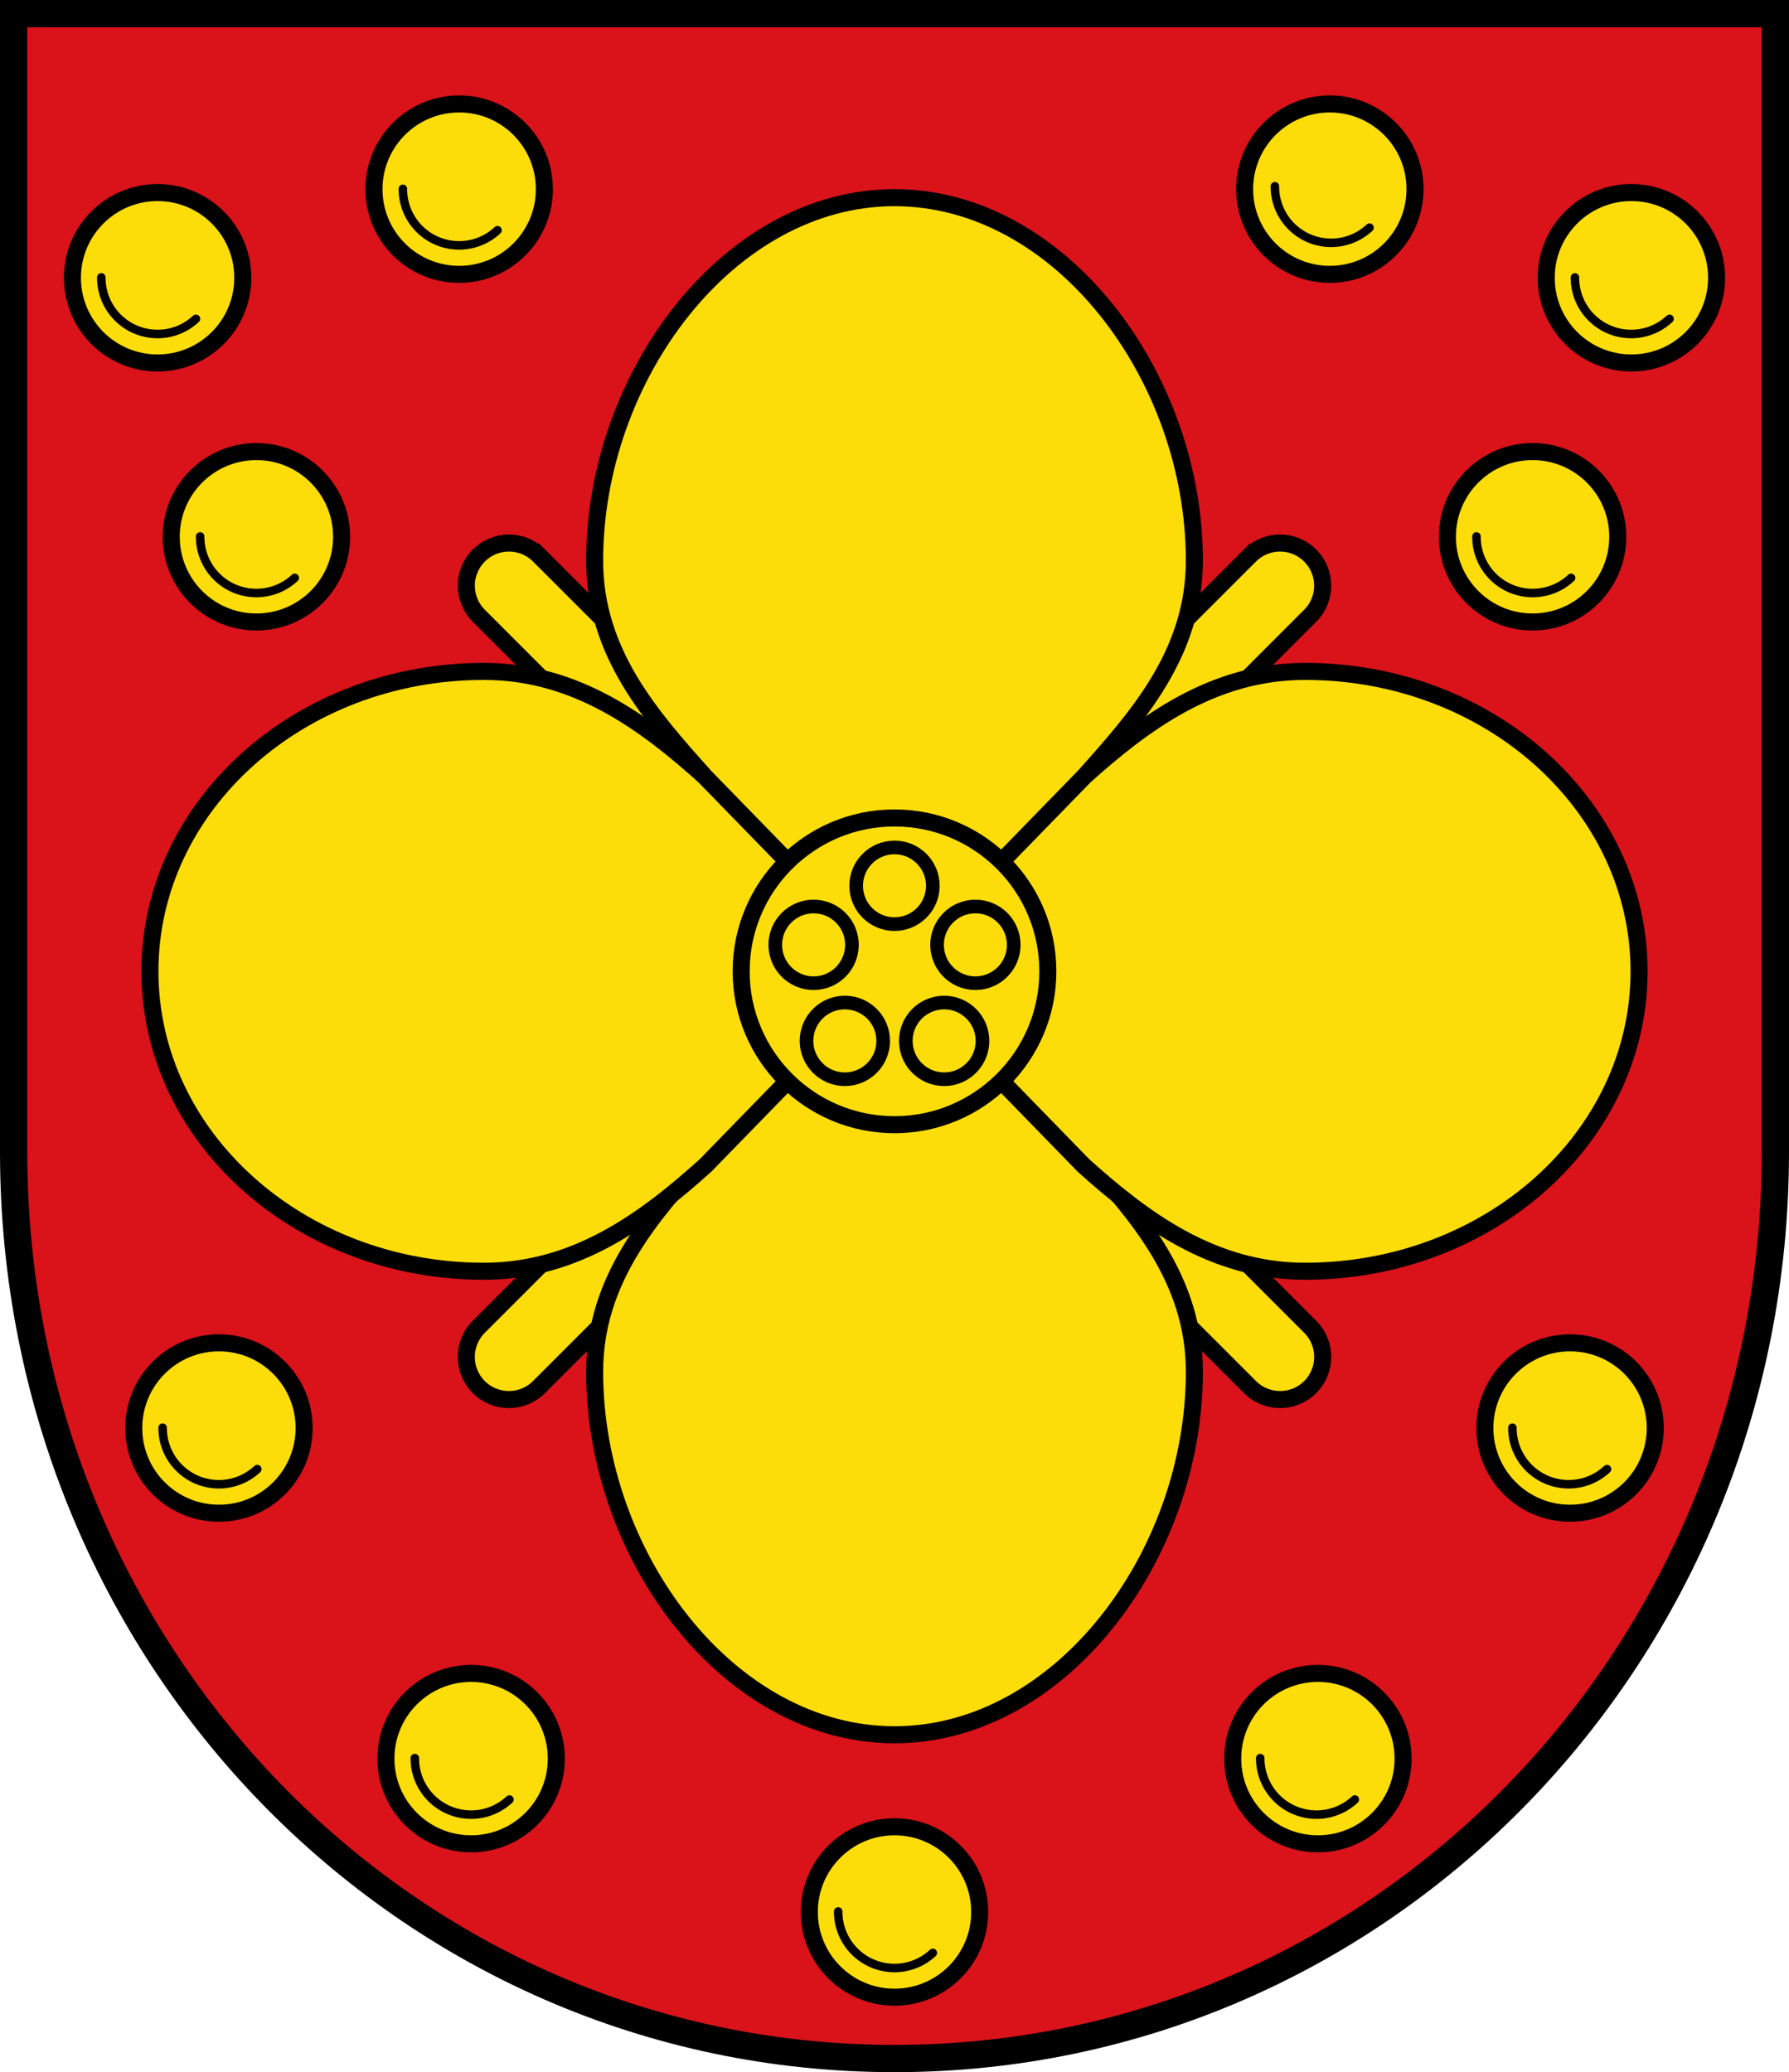 <?xml version="1.0"?>
<svg viewBox="0 0 1050 1216" xmlns="http://www.w3.org/2000/svg" xmlns:xlink="http://www.w3.org/1999/xlink">
<g fill="#fcdd09" stroke="#000" stroke-width="10">
<path d="m525 1208c286.4 0 517-237.3 517-532v-668h-1034v668c0 294.7 230.6 532 517 532z" fill="#da121a" stroke-width="16"/>
<path id="a" d="m316.4 326 452.6 452.6c9.76 9.76 9.79 25.56 0 35.36-9.8 9.79-25.6 9.76-35.36 0l-452.6-452.6c-9.8-9.79-9.8-25.56 0-35.35 9.79-9.8 25.56-9.8 35.35 0z"/>
<use transform="matrix(-1 0 0 1 1050 0)" xlink:href="#a"/>
<use transform="matrix(1 0 0 -1 0 1134)" xlink:href="#c"/>
<g id="b">
<path d="m525 570-111 114c-35.47 31.85-75.88 62-130 62-108.2 0-196-78.8-196-176s87.75-176 196-176c54.12 0 94.53 30.15 130 62z"/>
<circle cx="276.5" cy="1032" r="50"/>
<circle cx="128.5" cy="838" r="50"/>
<circle cx="150.5" cy="315" r="50"/>
<circle cx="92.5" cy="163" r="50"/>
<circle cx="269.5" cy="111" r="50"/>
</g>
<use transform="matrix(-1 0 0 1 1050 0)" xlink:href="#b"/>
<path id="c" d="m525 570-111-114c-31.85-35.47-65-72.88-65-127 0-108.2 78.8-213 176-213s176 104.8 176 213c0 54.12-33.15 91.53-65 127z"/>
<circle cx="525" cy="570" r="90"/>
<circle cx="525" cy="1122" r="50"/>
<g stroke-width="8">
<circle cx="525" cy="519.8" r="22.5"/>
<g id="d">
<circle cx="495.86" cy="610.82" r="22.5"/>
<circle cx="477.52" cy="554.46" r="22.5"/>
</g>
<use transform="matrix(-1 0 0 1 1050 0)" xlink:href="#d"/>
</g>
<g stroke-linecap="round" stroke-width="5">
<path d="m547.5 1146a33 33 0 0 1 -35.77 6.1 33 33 0 0 1 -19.77-30.4"/>
<path d="m299 1056a33 33 0 0 1 -35.77 6.1 33 33 0 0 1 -19.77-30.4"/>
<path d="m151 862.1a33 33 0 0 1 -35.77 6.13 33 33 0 0 1 -19.77-30.43"/>
<path d="m795.2 1056a33 33 0 0 1 -35.77 6.1 33 33 0 0 1 -19.77-30.4"/>
<path d="m943.2 862.1a33 33 0 0 1 -35.77 6.13 33 33 0 0 1 -19.77-30.43"/>
<path d="m173 339.1a33 33 0 0 1 -35.77 6.13 33 33 0 0 1 -19.77-30.43"/>
<path d="m922.1 339.1a33 33 0 0 1 -35.77 6.13 33 33 0 0 1 -19.77-30.43"/>
<path d="m115 187.1a33 33 0 0 1 -35.77 6.13 33 33 0 0 1 -19.77-30.43"/>
<path d="m979.9 187.1a33 33 0 0 1 -35.77 6.13 33 33 0 0 1 -19.77-30.43"/>
<path d="m292 135.1a33 33 0 0 1 -35.77 6.13 33 33 0 0 1 -19.77-30.43"/>
<path d="m803.8 133.6a33 33 0 0 1 -35.77 6.13 33 33 0 0 1 -19.77-30.43"/>
</g>
</g>
</svg>
